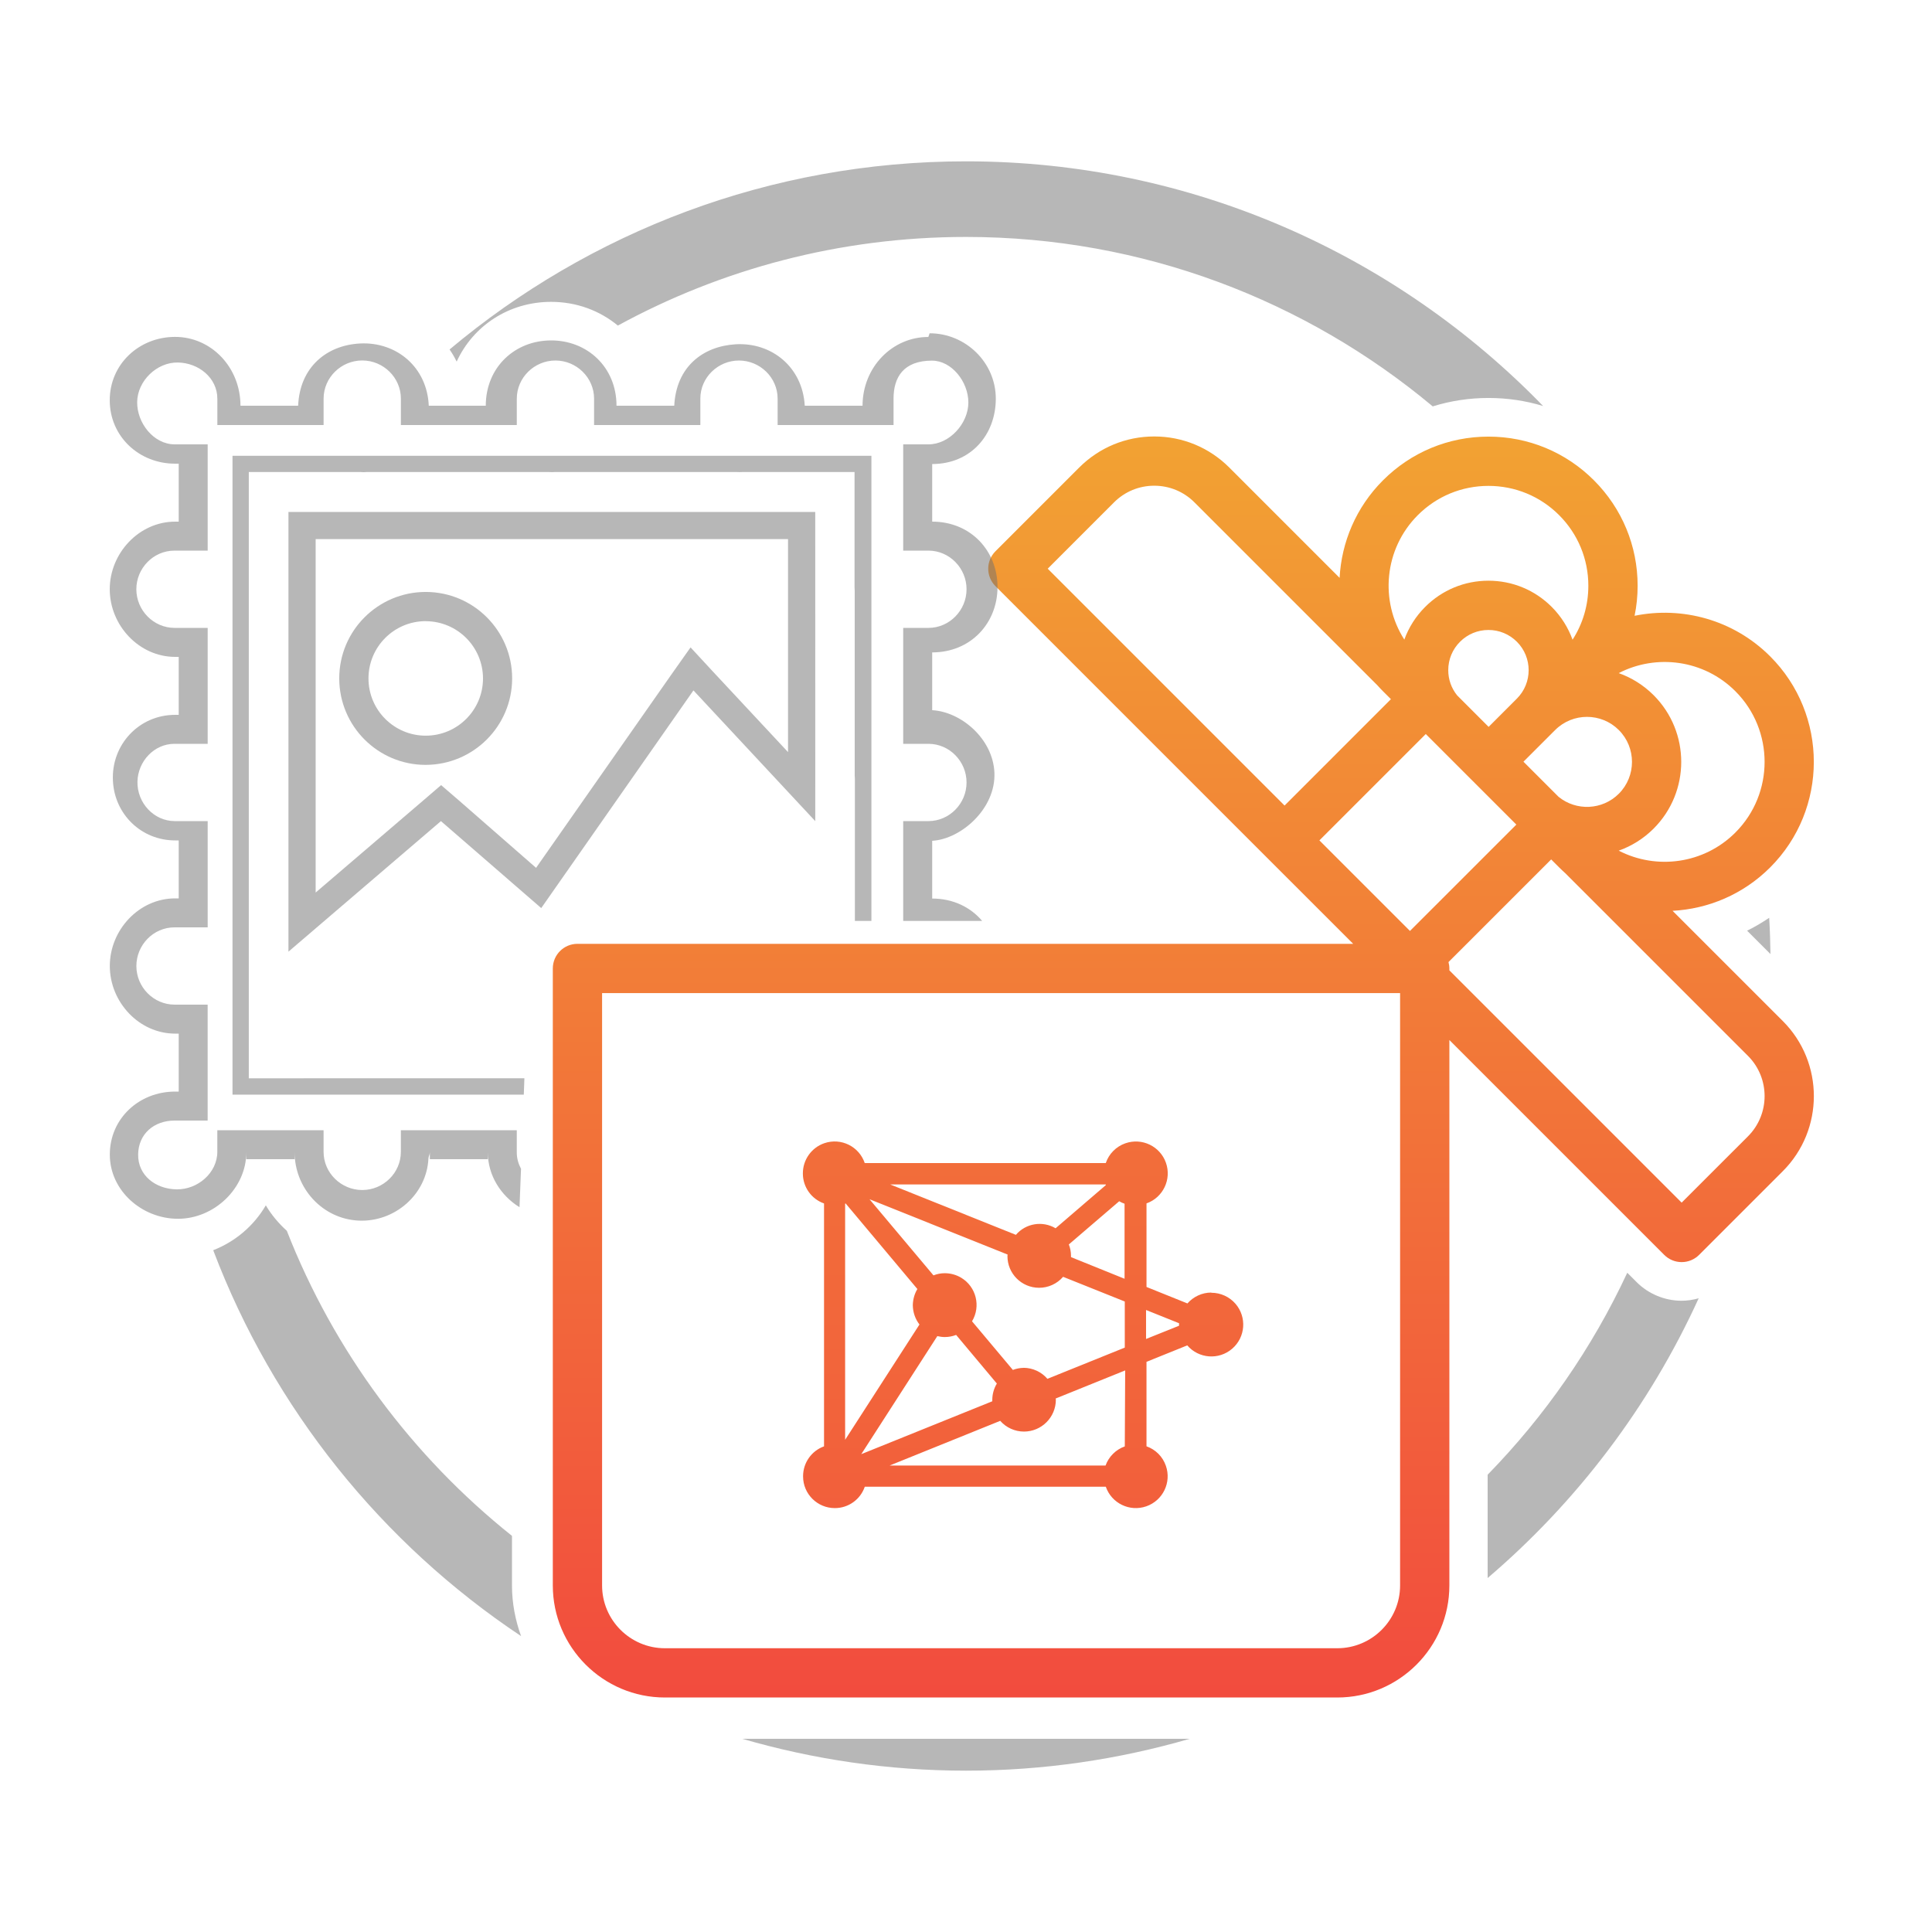 <?xml version="1.0" encoding="utf-8"?>
<!-- Generator: Adobe Illustrator 16.0.0, SVG Export Plug-In . SVG Version: 6.00 Build 0)  -->
<!DOCTYPE svg PUBLIC "-//W3C//DTD SVG 1.1//EN" "http://www.w3.org/Graphics/SVG/1.1/DTD/svg11.dtd">
<svg version="1.1" id="Layer_1" xmlns="http://www.w3.org/2000/svg" xmlns:xlink="http://www.w3.org/1999/xlink" x="0px" y="0px"
	 width="200px" height="200px" viewBox="0 0 200 200" enable-background="new 0 0 200 200" xml:space="preserve">
<g>
	<g>
		<linearGradient id="SVGID_1_" gradientUnits="userSpaceOnUse" x1="122.498" y1="185.786" x2="122.498" y2="13.217">
			<stop  offset="0" style="stop-color:#F2453F"/>
			<stop  offset="1" style="stop-color:#F2B730"/>
		</linearGradient>
		<path fill="url(#SVGID_1_)" d="M184.557,105.699l-11.414-11.412c3.679-0.193,7.304-1.691,10.106-4.494
			c6.023-6.023,6.023-15.824,0-21.846c-3.806-3.807-9.119-5.205-14.037-4.201c0.208-1.012,0.315-2.051,0.315-3.107
			c0-4.123-1.608-8.002-4.523-10.918c-2.917-2.916-6.794-4.523-10.919-4.523s-8.002,1.607-10.917,4.523
			c-2.803,2.803-4.298,6.422-4.493,10.098l-11.419-11.42c-2.076-2.074-4.835-3.217-7.771-3.217c-2.932,0-5.691,1.143-7.767,3.217
			l-8.67,8.67c-0.996,0.996-0.996,2.609,0,3.605l28.124,28.125l0,0l6.492,6.49l2.417,2.416H59.776c-1.407,0-2.549,1.141-2.549,2.551
			v63.869c0,6.396,5.206,11.6,11.603,11.6h69.605c6.396,0,11.603-5.203,11.603-11.6v-18.996c0-1.408-1.142-2.551-2.552-2.551
			c-1.407,0-2.55,1.143-2.55,2.551v18.996c0,3.584-2.915,6.5-6.501,6.5H115.36H91.905H68.83c-3.587,0-6.502-2.916-6.502-6.5v-61.32
			h29.577h5.098h47.934v47.767c0,1.408,1.143,2.549,2.55,2.549s2.552-1.141,2.552-2.549v-42.909l22.243,22.244
			c0.478,0.479,1.127,0.746,1.803,0.746s1.324-0.268,1.803-0.746l8.67-8.67C188.841,116.951,188.841,109.982,184.557,105.699z
			 M179.644,71.553c4.035,4.035,4.035,10.6,0,14.633c-3.262,3.264-8.18,3.887-12.075,1.873c1.322-0.469,2.562-1.232,3.617-2.287
			c3.806-3.807,3.806-9.998,0-13.803c-1.056-1.057-2.295-1.818-3.617-2.289C171.464,67.668,176.382,68.291,179.644,71.553z
			 M167.58,75.574c1.817,1.816,1.817,4.775,0,6.592c-1.702,1.703-4.405,1.809-6.235,0.322l-3.637-3.637l2.927-2.926c0,0,0,0,0-0.002
			l0.354-0.35C162.806,73.756,165.763,73.756,167.58,75.574z M157.029,72.318l-2.927,2.928l-3.257-3.258
			c-0.598-0.738-0.923-1.648-0.923-2.611c0-1.111,0.432-2.156,1.22-2.943c0.786-0.787,1.83-1.219,2.942-1.219
			s2.156,0.432,2.944,1.219C158.651,68.057,158.651,70.697,157.029,72.318z M146.773,53.326c1.952-1.953,4.55-3.027,7.312-3.027
			s5.359,1.074,7.313,3.027c1.952,1.953,3.027,4.551,3.027,7.312c0,2.01-0.57,3.934-1.634,5.584
			c-0.449-1.24-1.166-2.402-2.157-3.395c-1.749-1.75-4.076-2.713-6.55-2.713s-4.801,0.963-6.55,2.713
			c-0.974,0.973-1.703,2.127-2.159,3.385C142.814,62.213,143.278,56.82,146.773,53.326z M108.459,58.871l6.865-6.867
			c1.112-1.111,2.591-1.723,4.161-1.723c1.574,0,3.052,0.611,4.164,1.723l18.934,18.934c0.188,0.211,0.381,0.418,0.583,0.619
			l0.822,0.822l-11.01,11.012L108.459,58.871z M145.959,96.371l-9.375-9.375l11.012-11.01l4.687,4.688c0,0,0,0,0.002,0l4.687,4.688
			L145.959,96.371z M180.951,117.631l-6.867,6.865l-24.046-24.047v-0.193c0-0.23-0.034-0.449-0.091-0.662l10.629-10.627l0.827,0.826
			c0.203,0.203,0.41,0.398,0.622,0.588l18.926,18.924C183.244,111.602,183.244,115.334,180.951,117.631z"/>
	</g>
</g>
<g>
	<linearGradient id="Path_2934_1_" gradientUnits="userSpaceOnUse" x1="105.906" y1="223.03" x2="105.906" y2="-69.34">
		<stop  offset="0" style="stop-color:#F2453F"/>
		<stop  offset="1" style="stop-color:#F2B730"/>
	</linearGradient>
	<path id="Path_2934" fill="url(#Path_2934_1_)" d="M125.387,133.805c-0.942,0.002-1.84,0.416-2.466,1.126l-4.235-1.705v-8.651
		c1.717-0.607,2.617-2.49,2.011-4.207c-0.604-1.715-2.487-2.617-4.206-2.012c-0.953,0.336-1.695,1.087-2.022,2.043H89.517
		c-0.583-1.721-2.449-2.643-4.173-2.059c-1.339,0.457-2.236,1.722-2.231,3.132v0.029c0.007,1.389,0.883,2.619,2.191,3.08v25.144
		c-1.299,0.468-2.169,1.702-2.169,3.086v0.031c0,1.811,1.477,3.281,3.293,3.276c1.398,0,2.642-0.889,3.094-2.212h24.951
		c0.595,1.717,2.474,2.626,4.19,2.028c1.721-0.598,2.628-2.477,2.029-4.192c-0.324-0.948-1.064-1.688-2.007-2.021v-8.745l4.22-1.703
		c1.189,1.38,3.268,1.537,4.648,0.346c1.383-1.189,1.534-3.271,0.347-4.651c-0.628-0.727-1.548-1.145-2.51-1.143 M114.488,122.671
		l-5.214,4.479c-1.355-0.802-3.089-0.516-4.109,0.681l-13.019-5.22h22.326c0,0.018,0,0.04,0,0.06 M87.539,124.581l7.427,8.858
		c-0.301,0.503-0.461,1.079-0.472,1.667v0.021c0.011,0.72,0.249,1.416,0.688,1.986l-7.695,11.935v-24.449L87.539,124.581
		 M97.032,138.314c0.254,0.062,0.518,0.096,0.78,0.096c0.398,0,0.795-0.076,1.167-0.219l4.215,5.033
		c-0.305,0.507-0.468,1.087-0.472,1.672v0.035c0,0.042,0,0.086,0,0.128l-13.562,5.474L97.032,138.314z M105.985,141.6
		c-0.388,0.004-0.771,0.074-1.134,0.215l-4.227-5.036c0.935-1.551,0.434-3.57-1.116-4.505c-0.521-0.312-1.108-0.472-1.712-0.472
		c-0.396,0-0.793,0.076-1.163,0.224l-6.623-7.883l14.3,5.729c0,0.048-0.019,0.088-0.019,0.13v0.023
		c-0.006,1.808,1.457,3.282,3.271,3.286c0.956,0.003,1.865-0.413,2.49-1.136l6.385,2.557v4.771l-8.009,3.232
		c-0.619-0.72-1.52-1.136-2.473-1.14 M110.868,130.137c0.006-0.048,0.006-0.099,0-0.144c0-0.399-0.075-0.796-0.223-1.169
		l5.214-4.472c0.174,0.105,0.362,0.189,0.555,0.257v7.768L110.868,130.137z M116.438,149.731c-0.932,0.331-1.659,1.06-1.993,1.983
		H92.087l11.457-4.629c0.619,0.708,1.519,1.111,2.459,1.111c1.823-0.002,3.299-1.482,3.299-3.306
		c-0.003-0.037-0.009-0.079-0.021-0.117l7.197-2.908L116.438,149.731z M118.639,138.61v-3l3.416,1.37c0,0.048,0,0.089,0,0.128v0.03
		c0,0.035,0,0.064,0,0.1L118.639,138.61z"/>
</g>
<path opacity="0.5" fill="#707070" enable-background="new    " d="M88.462,60.771c0,0.098,0.017,0.207,0.017,0.362V80.26
	c0,0.108,0.018,0.219,0.018,0.373v14.7h1.711V47.182h-66.14v66.137h30.156c0.021-0.553,0.041-1.12,0.061-1.695H25.755V48.862h11.518
	c0.241,0.026,0.489,0.026,0.735,0H56.77c0.241,0.02,0.479,0.02,0.72,0h18.698c0.247,0.017,0.499,0.017,0.746,0h11.528V60.771z"/>
<path id="Path_99_2_" opacity="0.5" fill="#707070" enable-background="new    " d="M81.577,55.807v22.051l-7.74-8.299l-2.351-2.541
	l-2.011,2.846L55.494,89.838l-7.987-6.976l-1.845-1.587l-1.839,1.581l-11.147,9.539V55.807H81.577z M84.394,52.996H29.86v45.52
	l15.785-13.515l10.383,9.004l15.757-22.534l12.612,13.534L84.394,52.996z"/>
<path id="Path_100_2_" opacity="0.5" fill="#707070" enable-background="new    " d="M44.071,79.18
	c-4.943,0.005-8.948-4.007-8.953-8.949c0-4.942,4.004-8.947,8.946-8.953c4.941,0,8.953,4.005,8.953,8.947c0,0.006,0,0.006,0,0.012
	C53.007,75.173,49.006,79.166,44.071,79.18z M44.071,64.301c-3.27,0-5.926,2.653-5.926,5.93c0,3.275,2.656,5.926,5.926,5.926
	c3.274,0,5.924-2.65,5.93-5.92c-0.006-3.275-2.655-5.924-5.93-5.931V64.301z"/>
<path opacity="0.5" fill="#707070" enable-background="new    " d="M92.499,44v-2.737c0-2.176,1-3.934,4-3.931v0.002
	c2,0.007,3.746,2.164,3.746,4.342C100.237,43.848,98.288,46,96.115,46h-2.616v11h2.611c2.178,0,3.947,1.813,3.947,3.998
	c0,2.183-1.77,4.002-3.947,4.002h-2.611v12h2.611c2.178,0,3.947,1.815,3.947,4c0,2.184-1.77,4-3.947,4h-2.611v10.333h8.173
	c-1.197-1.416-2.999-2.316-5.173-2.316V87.04c3-0.172,6.614-3.344,6.442-7.073c-0.161-3.495-3.442-6.283-6.442-6.449v-5.981
	c4,0,6.763-3.028,6.763-6.771c0-3.734-2.763-6.767-6.763-6.767v-5.962c4,0,6.586-3.03,6.586-6.77c0-3.734-3.116-6.766-6.852-6.766
	l-0.132,0.381c-3.729,0-6.801,3.117-6.812,7.117h-5.982c-0.224-4-3.425-6.577-7.154-6.359C72.729,35.846,69.997,38,69.798,42H63.82
	c0-4-3.034-6.766-6.769-6.76c-3.735,0-6.76,2.76-6.764,6.76h-5.901c-0.172-4-3.339-6.617-7.074-6.445
	C33.825,35.719,31.032,38,30.864,42h-5.97c-0.007-4-3.045-7.133-6.78-7.125c-3.734,0.008-6.764,2.838-6.753,6.578
	C11.368,45.184,14.396,48,18.125,48h0.374v6h-0.368c-3.734,0-6.77,3.264-6.77,6.998c0,3.742,3.035,7.002,6.77,7.002h0.368v6h-0.368
	c-3.734,0-6.62,3.084-6.442,6.814C11.851,84.307,14.643,87,18.131,87h0.368v6h-0.368c-3.734,0-6.763,3.262-6.763,6.998
	c0,3.74,3.028,7.002,6.763,7.002h0.368v6h-0.368c-3.734,0-6.763,2.787-6.763,6.525c0,3.736,3.328,6.643,7.062,6.643
	c3.74,0,7.068-3.149,7.068-6.886V120h5v-0.718c0,3.736,2.898,6.902,6.633,7.075c3.736,0.172,7.05-2.713,7.221-6.441
	c0.013-0.214,0.146-0.426,0.146-0.634V120h6v-0.718c0,2.391,1.34,4.486,3.281,5.688c0.062-1.661,0.122-3.071,0.156-3.978
	c-0.27-0.51-0.438-1.076-0.438-1.687V117h-12v2.244c0,2.177-1.816,3.947-3.998,3.947c-2.18,0-4.002-1.771-4.002-3.947V117h-11v2.23
	c0,2.18-2.025,3.92-4.203,3.892c-2.18-0.028-4.027-1.438-3.993-3.614c0.029-2.133,1.645-3.508,3.782-3.508h3.414v-12h-3.42
	c-2.178,0-3.953-1.806-3.959-3.989C14.114,97.833,15.872,96,18.057,96h3.442V85h-3.403c-2.184,0-3.912-1.905-3.866-4.083
	C14.274,78.813,15.954,77,18.057,77h3.442V65h-3.42c-2.178,0-3.953-1.803-3.965-3.986C14.107,58.83,15.872,57,18.057,57h3.442V46
	h-3.414c-2.178,0-3.919-2.215-3.885-4.393s2.033-4.115,4.209-4.081c2.156,0.035,4.09,1.593,4.09,3.745V44h11v-2.737
	c0-2.179,1.822-3.948,4-3.948c2.184,0,4,1.77,4,3.948V44h12v-2.729c0-2.181,1.818-3.951,3.998-3.951
	c2.184,0,4.002,1.771,4.002,3.951V44h11v-2.737c0-2.179,1.821-3.942,3.999-3.942s4.001,1.764,4.001,3.942V44H92.499z"/>
<g>
	<path opacity="0.5" fill="#707070" enable-background="new    " d="M180.858,96.345l2.42,2.419
		c-0.019-1.257-0.058-2.509-0.132-3.753C182.411,95.504,181.651,95.958,180.858,96.345z"/>
	<path opacity="0.5" fill="#707070" enable-background="new    " d="M47.274,37.433c1.691-3.687,5.39-6.185,9.777-6.185
		c2.655,0,5.051,0.919,6.908,2.455c10.716-5.848,22.997-9.175,36.042-9.175c18.366,0,35.214,6.599,48.314,17.54
		c1.845-0.57,3.783-0.871,5.769-0.871c1.946,0,3.849,0.284,5.66,0.833c-15.148-15.604-36.325-25.329-59.743-25.329
		c-20.334,0-38.98,7.33-53.459,19.474C46.813,36.574,47.059,36.994,47.274,37.433z"/>
	<path opacity="0.5" fill="#707070" enable-background="new    " d="M53,164.125v-5.132c-10.314-8.231-18.424-19.101-23.309-31.582
		c-0.848-0.77-1.592-1.648-2.174-2.634c-1.23,2.109-3.154,3.751-5.445,4.645c6.217,16.41,17.469,30.357,31.871,39.948
		C53.345,167.718,53,165.955,53,164.125z"/>
	<path opacity="0.5" fill="#707070" enable-background="new    " d="M174.074,134.652c-1.73,0-3.422-0.699-4.641-1.918l-0.979-0.979
		c-3.623,7.778-8.53,14.838-14.454,20.908v10.695c9.248-7.893,16.747-17.764,21.846-28.959
		C175.271,134.562,174.676,134.652,174.074,134.652z"/>
	<path opacity="0.5" fill="#707070" enable-background="new    " d="M76.842,180c7.358,2.133,15.123,3.299,23.16,3.299
		s15.802-1.166,23.159-3.299H76.842z"/>
</g>
</svg>
